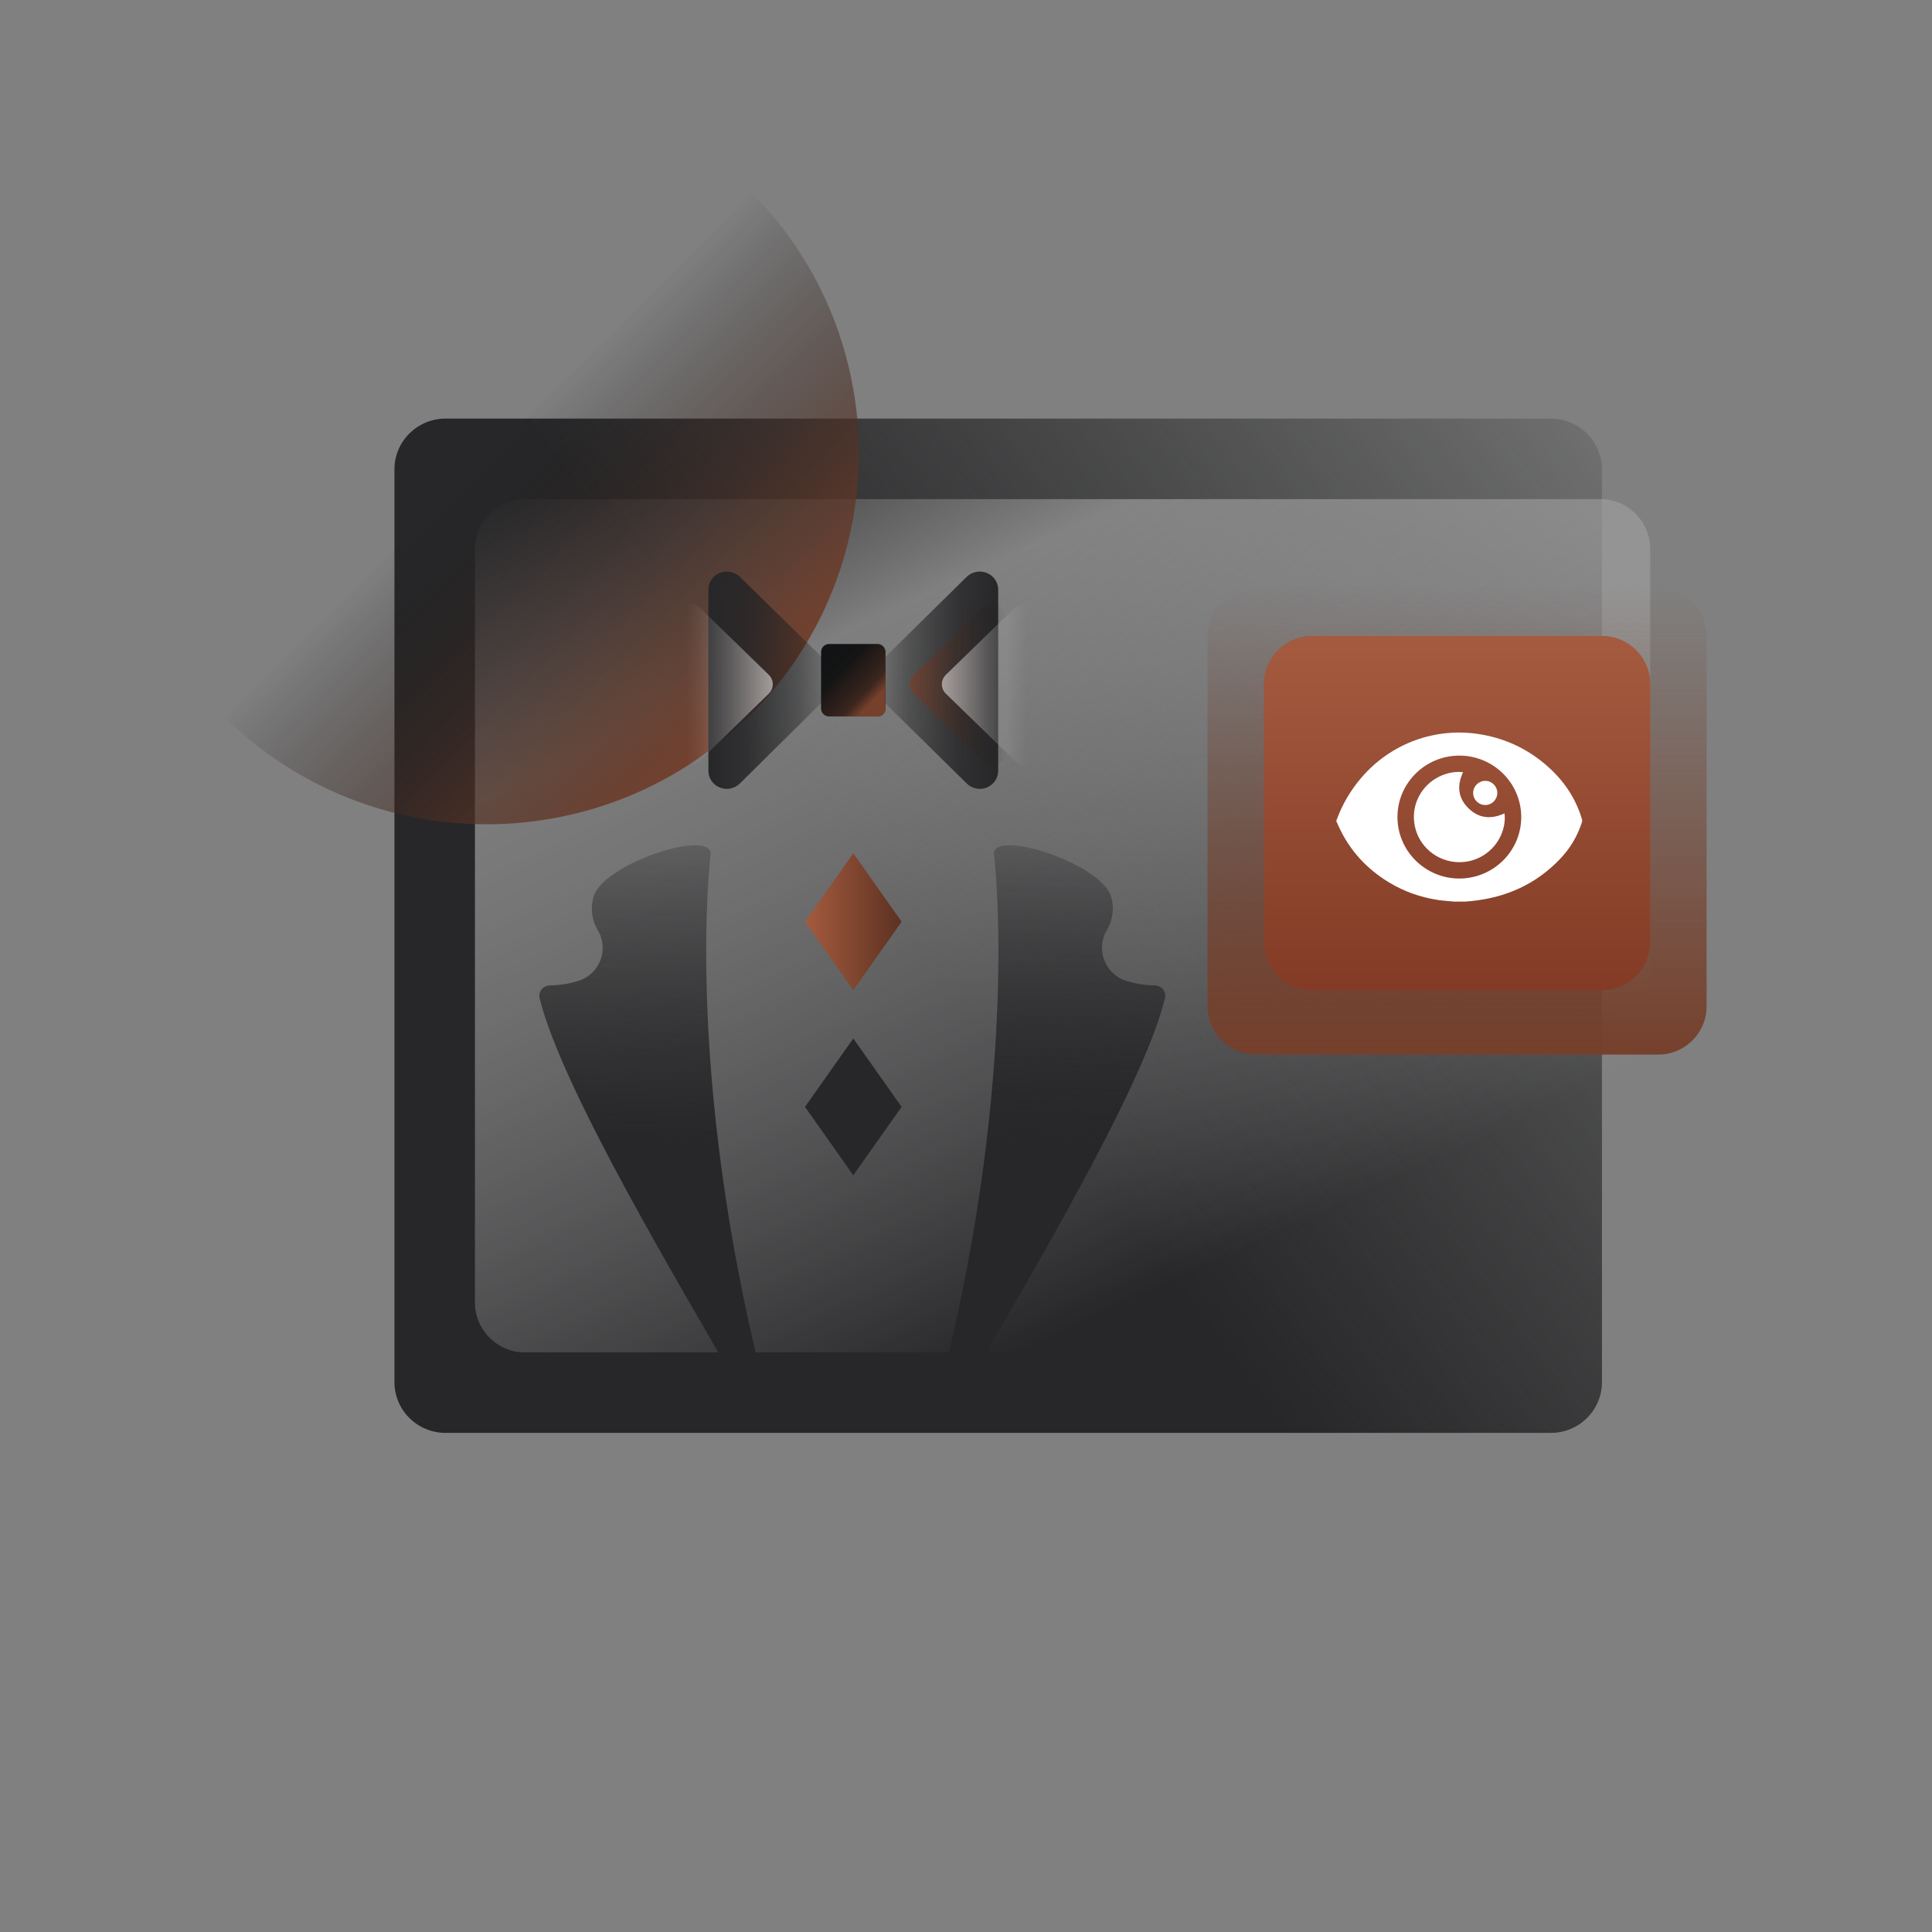<svg width="400" height="400" viewBox="0 0 400 400" fill="none" xmlns="http://www.w3.org/2000/svg">
<rect x="0" y="0" width="400" height="400" fill="#808080" stroke="none"/>
<path d="M81.666 286.079V97.166C81.666 91.366 86.408 86.666 92.258 86.666H321.075C326.925 86.666 331.666 91.366 331.666 97.166V286.166C331.666 291.966 326.925 296.666 321.075 296.666H92.205C89.39 296.653 86.696 295.528 84.718 293.541C82.741 291.554 81.643 288.869 81.666 286.079Z" fill="url(#paint0_linear_5369_7680)"/>
<path d="M341.666 113.373V269.96C341.466 275.693 336.704 280.183 331.019 279.993H108.979C103.296 280.183 98.532 275.693 98.332 269.96V113.373C98.532 107.64 103.296 103.15 108.979 103.34H331.019C336.703 103.15 341.466 107.64 341.666 113.373Z" fill="url(#paint1_linear_5369_7680)"/>
<path d="M343.333 121.668H260C254.477 121.668 250 126.145 250 131.668V208.335C250 213.857 254.477 218.335 260 218.335H343.333C348.856 218.335 353.333 213.857 353.333 208.335V131.668C353.333 126.145 348.856 121.668 343.333 121.668Z" fill="url(#paint2_linear_5369_7680)"/>
<path d="M331.683 131.668H271.65C266.136 131.668 261.667 136.138 261.667 141.651V195.018C261.667 200.532 266.136 205.001 271.65 205.001H331.683C337.197 205.001 341.667 200.532 341.667 195.018V141.651C341.667 136.138 337.197 131.668 331.683 131.668Z" fill="url(#paint3_linear_5369_7680)"/>
<g clip-path="url(#clip0_5369_7680)">
<path d="M303.338 186.668H300.946C300.862 186.654 300.778 186.636 300.692 186.627C299.729 186.534 298.758 186.483 297.801 186.341C294.204 185.804 290.825 184.631 287.705 182.765C282.918 179.903 279.334 175.97 277.06 170.883C276.927 170.587 276.798 170.288 276.667 169.991C276.667 169.957 276.667 169.922 276.667 169.888C276.698 169.817 276.735 169.749 276.762 169.678C277.928 166.503 279.623 163.636 281.82 161.056C287.962 153.842 297.379 150.43 306.744 152.075C312.208 153.035 316.971 155.427 321.006 159.209C324.116 162.124 326.357 165.589 327.544 169.693C327.587 169.838 327.586 170.018 327.541 170.162C326.631 173.071 325.092 175.626 322.996 177.831C317.973 183.113 311.724 185.87 304.498 186.567C304.112 186.605 303.724 186.635 303.338 186.669V186.668ZM289.328 169.159C289.331 176.178 295.074 181.888 302.131 181.89C309.207 181.891 314.965 176.175 314.957 169.154C314.949 162.134 309.209 156.44 302.14 156.441C295.075 156.441 289.324 162.15 289.328 169.159Z" fill="white"/>
<path d="M302.91 159.885C301.624 162.601 301.831 165.166 304 167.316C306.168 169.463 308.749 169.675 311.486 168.401C311.84 170.798 310.812 174.821 307.072 177.124C303.393 179.39 298.567 178.828 295.479 175.762C292.391 172.697 291.84 167.859 294.147 164.224C296.465 160.571 300.467 159.541 302.909 159.884L302.91 159.885Z" fill="white"/>
<circle cx="307.5" cy="164.168" r="2.5" fill="white"/>
</g>
<path d="M155.723 40C185.373 70.082 185.153 118.347 155.23 148.158C125.307 177.97 76.86 178.19 46.666 148.65" fill="url(#paint4_linear_5369_7680)"/>
<path fill-rule="evenodd" clip-rule="evenodd" d="M147.135 176.713C147.135 176.713 141.555 220.795 157.84 285.767C158.163 287.007 157.511 288.29 156.318 288.767C155.126 289.242 153.765 288.762 153.14 287.645C140.356 265.42 116.271 225.25 111.728 206.692C111.575 206.068 111.71 205.408 112.095 204.892C112.478 204.377 113.075 204.058 113.718 204.025C115.998 204.003 118.258 203.605 120.408 202.85C122.266 202.057 123.705 200.522 124.375 198.622C125.043 196.722 124.883 194.628 123.93 192.852C122.506 190.642 122.15 187.913 122.961 185.415C125.585 178.468 147.135 171.748 147.135 176.715V176.713Z" fill="url(#paint5_linear_5369_7680)"/>
<path d="M186.667 190.833L176.667 204.999L166.667 190.833L176.667 176.666L186.667 190.833Z" fill="url(#paint6_linear_5369_7680)"/>
<path d="M186.667 229.167L176.667 243.333L166.667 229.167L176.667 215L186.667 229.167Z" fill="#272729"/>
<path fill-rule="evenodd" clip-rule="evenodd" d="M205.786 176.713C205.786 176.713 211.368 220.795 195.081 285.767C194.76 287.007 195.411 288.29 196.603 288.767C197.796 289.242 199.156 288.762 199.783 287.645C212.566 265.42 236.65 225.25 241.193 206.692C241.346 206.068 241.213 205.408 240.826 204.892C240.443 204.377 239.848 204.058 239.205 204.025C236.925 204.003 234.663 203.608 232.513 202.85C230.663 202.048 229.231 200.513 228.563 198.617C227.896 196.718 228.051 194.63 228.993 192.852C230.423 190.645 230.785 187.915 229.978 185.415C227.338 178.468 205.786 171.748 205.786 176.715V176.713Z" fill="url(#paint7_linear_5369_7680)"/>
<path fill-rule="evenodd" clip-rule="evenodd" d="M200.151 162.214L181.071 143.431C179.642 141.974 179.642 139.663 181.071 138.204L200.151 119.421C201.246 118.354 202.886 118.038 204.309 118.621C205.732 119.203 206.661 120.569 206.664 122.088V159.498C206.701 161.033 205.781 162.434 204.346 163.034C202.909 163.634 201.246 163.309 200.151 162.216V162.214Z" fill="url(#paint8_linear_5369_7680)"/>
<path fill-rule="evenodd" clip-rule="evenodd" d="M153.181 119.424L172.261 138.119C173.689 139.577 173.689 141.889 172.261 143.347L153.181 162.215C152.084 163.309 150.423 163.632 148.986 163.032C147.549 162.434 146.631 161.032 146.668 159.497V122.002C146.706 120.499 147.646 119.164 149.063 118.604C150.479 118.044 152.096 118.365 153.179 119.424H153.181Z" fill="url(#paint9_linear_5369_7680)"/>
<path d="M181.666 133.332H171.666C170.745 133.332 169.999 134.078 169.999 134.999V146.665C169.999 147.586 170.745 148.332 171.666 148.332H181.666C182.586 148.332 183.332 147.586 183.332 146.665V134.999C183.332 134.078 182.586 133.332 181.666 133.332Z" fill="#121314"/>
<path fill-rule="evenodd" clip-rule="evenodd" d="M203.453 157.519L189.176 143.622C188.636 143.105 188.333 142.399 188.333 141.665C188.333 140.93 188.636 140.225 189.176 139.709L203.453 125.812C204.269 125.019 205.499 124.779 206.568 125.21C207.634 125.64 208.333 126.654 208.333 127.777V155.554C208.333 156.677 207.636 157.69 206.568 158.12C205.501 158.55 204.269 158.312 203.451 157.519H203.453Z" fill="url(#paint10_linear_5369_7680)"/>
<path fill-rule="evenodd" clip-rule="evenodd" d="M159.164 139.708C159.697 140.226 159.999 140.931 159.999 141.664C159.999 142.398 159.699 143.103 159.164 143.621L144.877 157.518C144.061 158.311 142.831 158.551 141.762 158.119C140.696 157.689 139.999 156.676 139.999 155.553V127.776C139.999 126.653 140.696 125.639 141.762 125.209C142.831 124.779 144.059 125.018 144.877 125.811L159.164 139.708Z" fill="url(#paint11_linear_5369_7680)"/>
<path fill-rule="evenodd" clip-rule="evenodd" d="M210.121 157.519L195.834 143.622C195.301 143.104 194.999 142.399 194.999 141.665C194.999 140.932 195.299 140.227 195.834 139.709L210.121 125.812C210.937 125.019 212.167 124.779 213.236 125.21C214.302 125.64 214.999 126.654 214.999 127.777V155.554C214.999 156.677 214.302 157.69 213.236 158.12C212.167 158.55 210.939 158.312 210.121 157.519Z" fill="url(#paint12_linear_5369_7680)"/>
<path d="M171.666 148.332H181.666C182.586 148.332 183.333 147.586 183.333 146.665V134.999C183.333 134.078 182.586 133.332 181.666 133.332H171.666C170.745 133.332 169.999 134.078 169.999 134.999V146.665C169.999 147.586 170.745 148.332 171.666 148.332Z" fill="url(#paint13_linear_5369_7680)"/>
<defs>
<linearGradient id="paint0_linear_5369_7680" x1="391.944" y1="117.578" x2="226.409" y2="242.256" gradientUnits="userSpaceOnUse">
<stop stop-color="#121314" stop-opacity="0"/>
<stop offset="1" stop-color="#272729"/>
</linearGradient>
<linearGradient id="paint1_linear_5369_7680" x1="251.426" y1="261.366" x2="163.955" y2="72.029" gradientUnits="userSpaceOnUse">
<stop stop-color="#CCCCCC" stop-opacity="0"/>
<stop offset="0.722" stop-color="#929292" stop-opacity="0.8"/>
<stop offset="1" stop-color="#6C6C6C" stop-opacity="0"/>
</linearGradient>
<linearGradient id="paint2_linear_5369_7680" x1="301.987" y1="218.156" x2="301.987" y2="121.489" gradientUnits="userSpaceOnUse">
<stop stop-color="#75402C"/>
<stop offset="1" stop-color="#75402C" stop-opacity="0"/>
</linearGradient>
<linearGradient id="paint3_linear_5369_7680" x1="301.703" y1="131.389" x2="301.703" y2="204.722" gradientUnits="userSpaceOnUse">
<stop stop-color="#A45B3F"/>
<stop offset="1" stop-color="#843B26"/>
</linearGradient>
<linearGradient id="paint4_linear_5369_7680" x1="155.733" y1="148.334" x2="100.99" y2="93.269" gradientUnits="userSpaceOnUse">
<stop stop-color="#75402C"/>
<stop offset="1" stop-color="#121314" stop-opacity="0"/>
</linearGradient>
<linearGradient id="paint5_linear_5369_7680" x1="135.311" y1="155.639" x2="132.177" y2="236.193" gradientUnits="userSpaceOnUse">
<stop offset="0.001" stop-color="#121314" stop-opacity="0"/>
<stop offset="1" stop-color="#272729"/>
</linearGradient>
<linearGradient id="paint6_linear_5369_7680" x1="186.743" y1="190.845" x2="166.743" y2="190.845" gradientUnits="userSpaceOnUse">
<stop stop-color="#5C3121"/>
<stop offset="1" stop-color="#A45B3F"/>
</linearGradient>
<linearGradient id="paint7_linear_5369_7680" x1="218.644" y1="155.698" x2="215.512" y2="236.193" gradientUnits="userSpaceOnUse">
<stop offset="0.001" stop-color="#121314" stop-opacity="0"/>
<stop offset="1" stop-color="#272729"/>
</linearGradient>
<linearGradient id="paint8_linear_5369_7680" x1="179.957" y1="140.784" x2="206.664" y2="140.784" gradientUnits="userSpaceOnUse">
<stop stop-color="#121314" stop-opacity="0"/>
<stop offset="0.3" stop-color="#1B1C1D" stop-opacity="0.43"/>
<stop offset="0.7" stop-color="#242426" stop-opacity="0.85"/>
<stop offset="1" stop-color="#272729"/>
</linearGradient>
<linearGradient id="paint9_linear_5369_7680" x1="173.375" y1="140.784" x2="146.668" y2="140.784" gradientUnits="userSpaceOnUse">
<stop stop-color="#121314" stop-opacity="0"/>
<stop offset="0.3" stop-color="#1B1C1D" stop-opacity="0.43"/>
<stop offset="0.7" stop-color="#242426" stop-opacity="0.85"/>
<stop offset="1" stop-color="#272729"/>
</linearGradient>
<linearGradient id="paint10_linear_5369_7680" x1="188.338" y1="141.674" x2="208.333" y2="141.674" gradientUnits="userSpaceOnUse">
<stop stop-color="#75402C" stop-opacity="0.8"/>
<stop offset="1" stop-color="#121314" stop-opacity="0"/>
</linearGradient>
<linearGradient id="paint11_linear_5369_7680" x1="140.017" y1="141.674" x2="160.019" y2="141.674" gradientUnits="userSpaceOnUse">
<stop offset="0.11" stop-color="#CCCCCC" stop-opacity="0"/>
<stop offset="0.26" stop-color="#CCCCCC" stop-opacity="0.09"/>
<stop offset="0.57" stop-color="#CCCCCC" stop-opacity="0.32"/>
<stop offset="1" stop-color="#CCCCCC" stop-opacity="0.7"/>
</linearGradient>
<linearGradient id="paint12_linear_5369_7680" x1="214.999" y1="141.656" x2="195.015" y2="141.656" gradientUnits="userSpaceOnUse">
<stop offset="0.11" stop-color="#CCCCCC" stop-opacity="0"/>
<stop offset="0.26" stop-color="#CCCCCC" stop-opacity="0.09"/>
<stop offset="0.57" stop-color="#CCCCCC" stop-opacity="0.32"/>
<stop offset="1" stop-color="#CCCCCC" stop-opacity="0.7"/>
</linearGradient>
<linearGradient id="paint13_linear_5369_7680" x1="181.829" y1="146.965" x2="170.202" y2="136.052" gradientUnits="userSpaceOnUse">
<stop stop-color="#75402C"/>
<stop offset="0.13" stop-color="#75402C"/>
<stop offset="0.28" stop-color="#75402C" stop-opacity="0.42"/>
<stop offset="0.43" stop-color="#75402C" stop-opacity="0.27"/>
<stop offset="0.58" stop-color="#75402C" stop-opacity="0.15"/>
<stop offset="0.72" stop-color="#262419" stop-opacity="0.07"/>
<stop offset="0.87" stop-color="#171715" stop-opacity="0.02"/>
<stop offset="1" stop-color="#121314" stop-opacity="0"/>
</linearGradient>
<clipPath id="clip0_5369_7680">
<rect width="50.909" height="35" fill="white" transform="translate(276.667 151.668)"/>
</clipPath>
</defs>
</svg>

